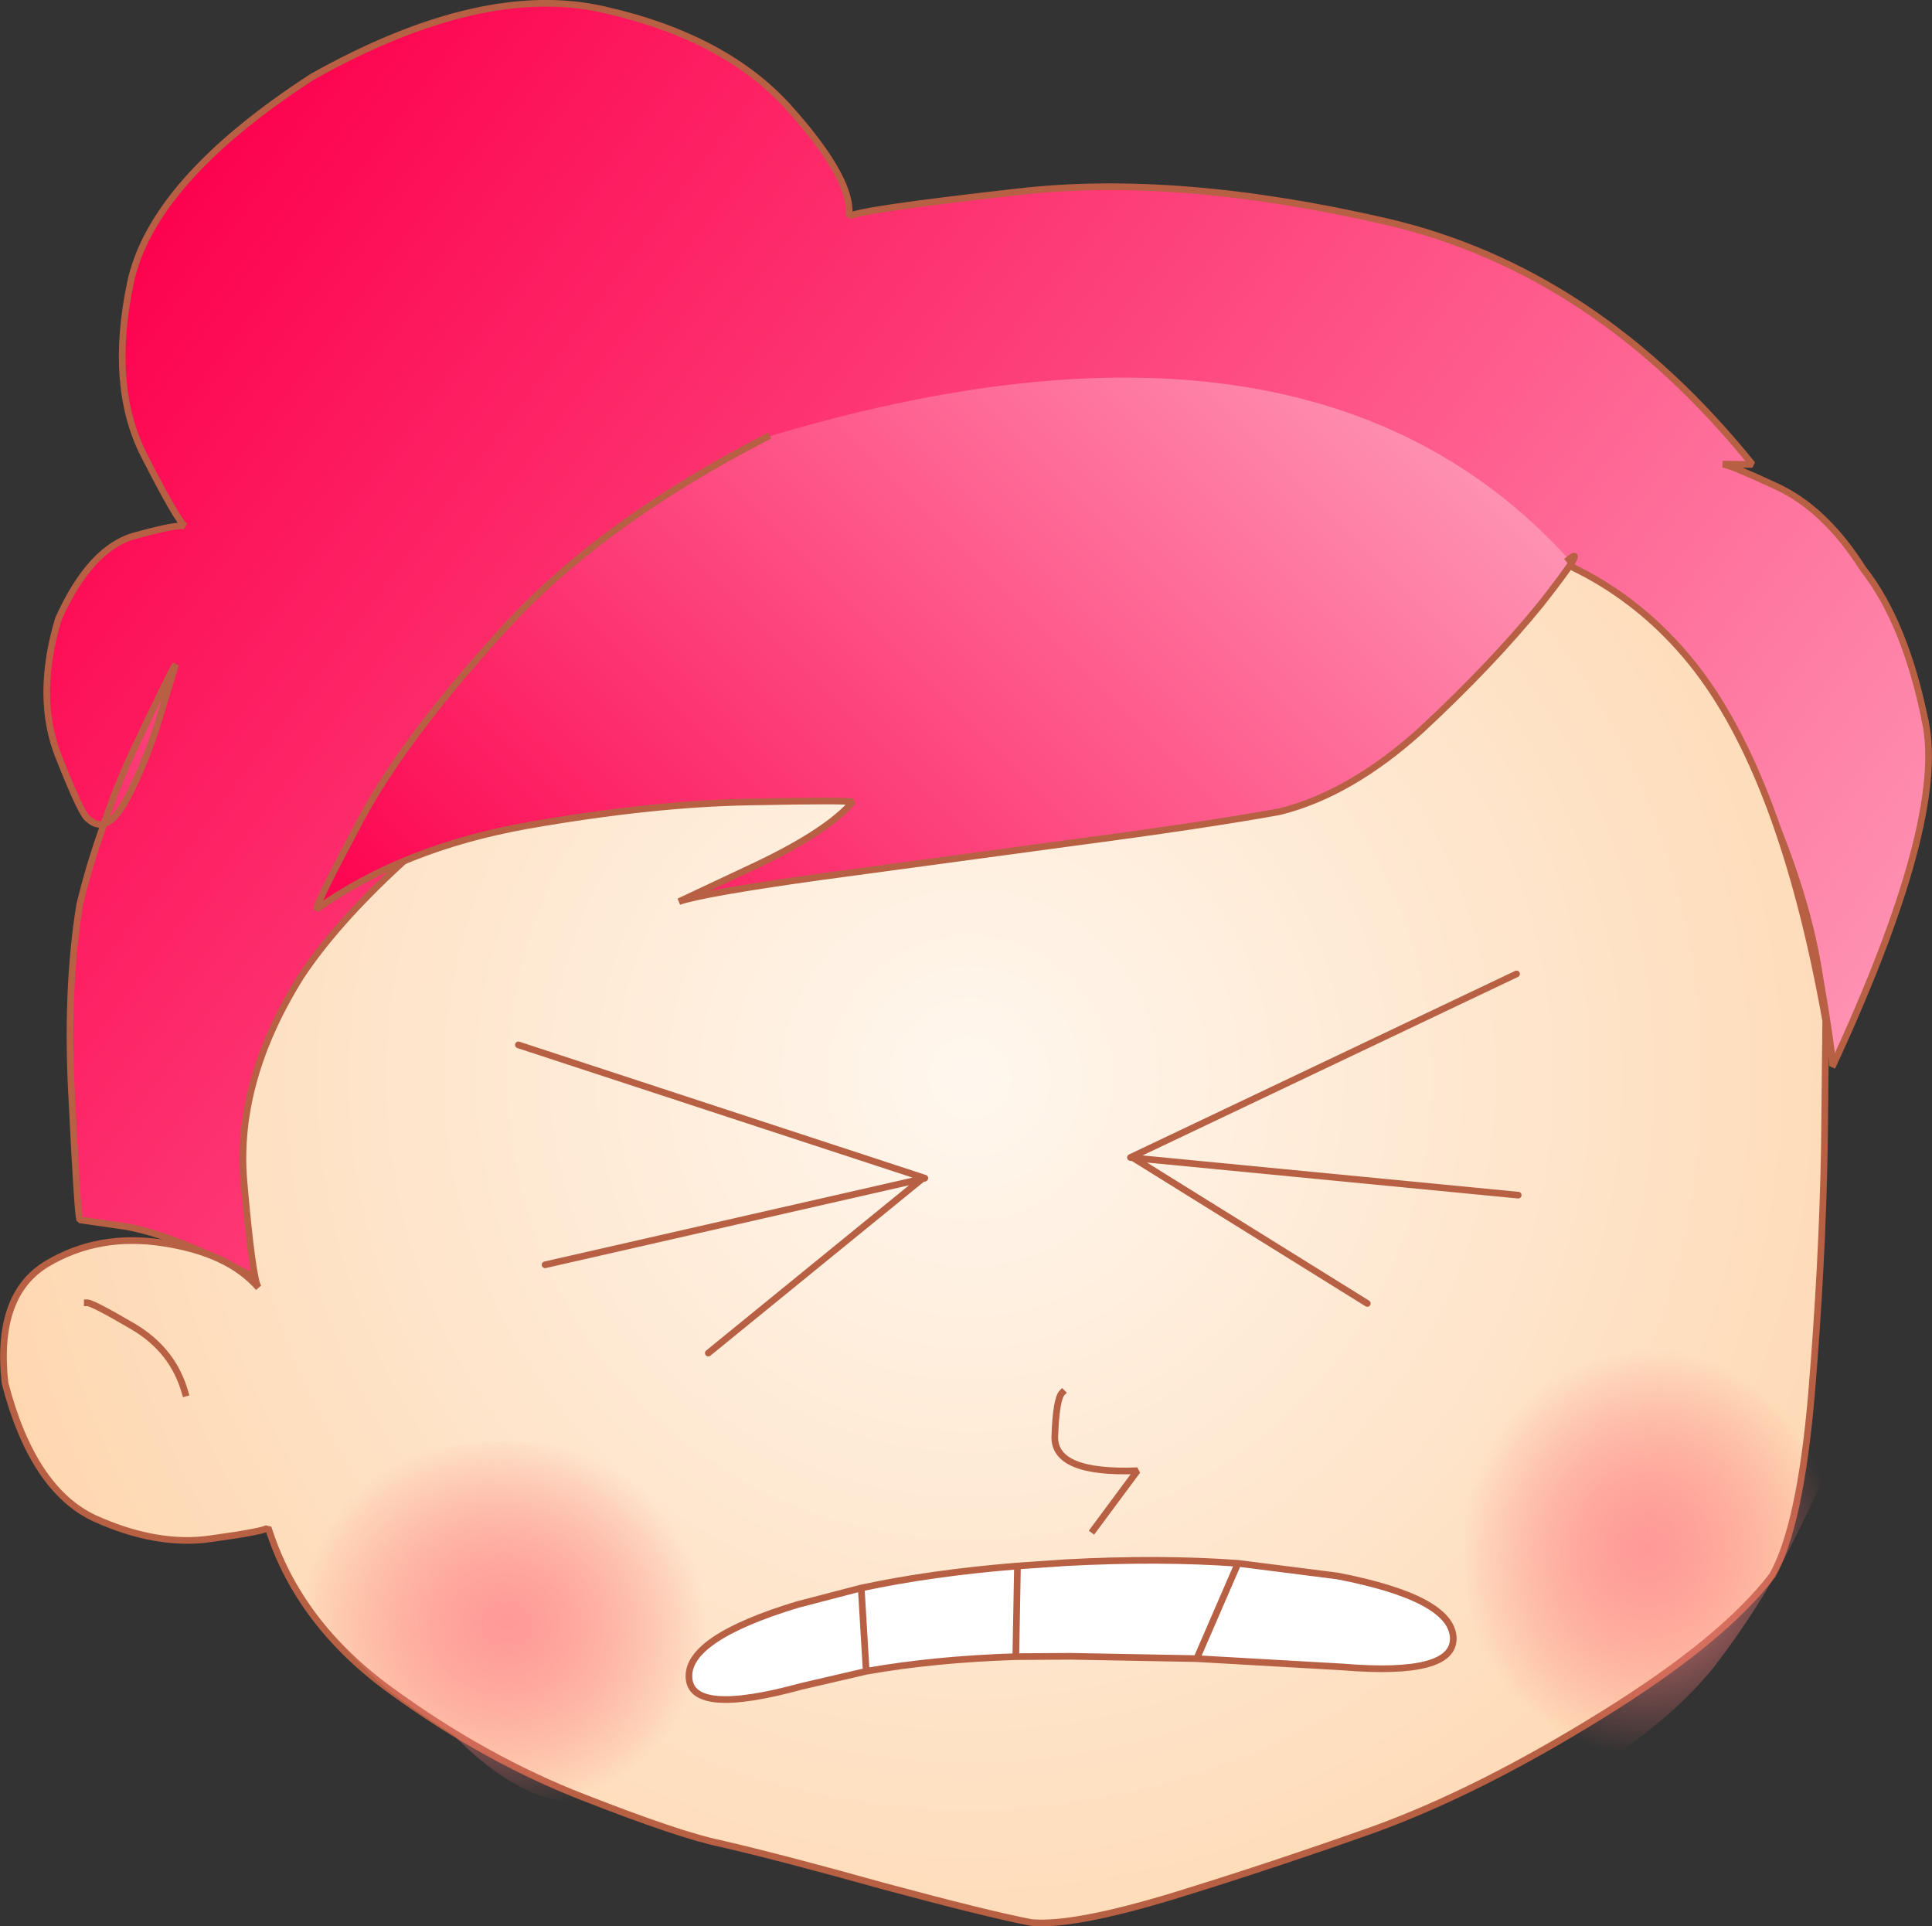<?xml version="1.0" encoding="UTF-8" standalone="no"?>
<svg xmlns:xlink="http://www.w3.org/1999/xlink" height="289.05px" width="289.95px" xmlns="http://www.w3.org/2000/svg">
  <rect width="100%" height="100%" fill="#333333" stroke="none"/>
  <g transform="matrix(1.0, 0.0, 0.0, 1.0, 2.2, 361.95)">
    <path d="M13.4 -238.3 Q15.4 -244.3 18.15 -250.05 23.55 -261.45 24.15 -262.25 L21.9 -254.75 Q19.9 -248.0 16.9 -242.2 15.05 -238.8 13.4 -238.3" fill="url(#gradient0)" fill-rule="evenodd" stroke="none"/>
    <path d="M286.75 -253.65 Q289.9 -238.75 272.75 -201.8 273.1 -202.65 270.6 -217.2 268.1 -231.65 259.2 -249.5 250.3 -267.35 231.35 -278.35 L206.95 -274.6 Q183.6 -270.95 151.3 -263.95 119.05 -257.05 91.0 -247.35 62.95 -237.55 52.4 -225.45 51.8 -225.0 46.7 -215.25 41.7 -205.5 40.45 -192.6 39.15 -179.75 49.75 -169.9 50.1 -169.3 46.9 -167.9 43.75 -166.45 33.7 -171.45 23.25 -176.75 16.65 -177.9 L9.75 -178.9 Q9.4 -180.4 8.6 -196.75 7.65 -213.05 9.75 -226.15 11.25 -232.35 13.4 -238.3 12.15 -238.0 11.05 -239.05 10.15 -239.4 6.6 -248.4 3.05 -257.3 6.55 -269.05 11.4 -279.85 18.2 -281.6 24.7 -283.4 25.6 -282.95 24.45 -283.75 19.4 -293.65 14.15 -304.0 17.35 -319.4 20.55 -334.8 44.7 -350.45 70.15 -364.7 88.45 -360.5 106.85 -356.35 116.4 -345.55 125.9 -334.9 125.2 -329.45 126.45 -330.45 150.45 -333.15 174.4 -335.95 205.85 -328.7 237.3 -321.4 260.8 -292.25 L256.35 -292.3 Q257.65 -292.1 264.2 -289.05 271.65 -285.7 277.4 -276.6 283.75 -268.55 286.75 -253.65 M13.4 -238.3 Q15.05 -238.8 16.9 -242.2 19.9 -248.0 21.9 -254.75 L24.15 -262.25 Q23.55 -261.45 18.15 -250.05 15.4 -244.3 13.4 -238.3" fill="url(#gradient1)" fill-rule="evenodd" stroke="none"/>
    <path d="M286.75 -253.65 Q289.9 -238.75 272.75 -201.8 273.1 -202.65 270.6 -217.2 268.1 -231.65 259.2 -249.5 250.3 -267.35 231.35 -278.35 L206.95 -274.6 Q183.6 -270.95 151.3 -263.95 119.05 -257.05 91.0 -247.35 62.95 -237.55 52.4 -225.45 51.8 -225.0 46.7 -215.25 41.7 -205.5 40.45 -192.6 39.15 -179.75 49.75 -169.9 50.1 -169.3 46.9 -167.9 43.75 -166.45 33.7 -171.45 23.25 -176.75 16.65 -177.9 L9.75 -178.9 Q9.4 -180.4 8.6 -196.75 7.65 -213.05 9.75 -226.15 11.25 -232.35 13.4 -238.3" fill="none" stroke="#b76043" stroke-linecap="square" stroke-linejoin="bevel" stroke-width="1.0"/>
    <path d="M13.4 -238.3 Q12.15 -238.0 11.05 -239.05 10.15 -239.4 6.6 -248.4 3.05 -257.3 6.55 -269.05 11.4 -279.85 18.2 -281.6 24.7 -283.4 25.6 -282.95 24.45 -283.75 19.4 -293.65 14.15 -304.0 17.35 -319.4 20.55 -334.8 44.7 -350.45 70.15 -364.7 88.45 -360.5 106.85 -356.35 116.4 -345.55 125.9 -334.9 125.2 -329.45 126.45 -330.45 150.45 -333.15 174.4 -335.95 205.85 -328.7 237.3 -321.4 260.8 -292.25 L256.35 -292.3 Q257.65 -292.1 264.2 -289.05 271.65 -285.7 277.4 -276.6 283.75 -268.55 286.75 -253.65" fill="none" stroke="#b76043" stroke-linecap="round" stroke-linejoin="bevel" stroke-width="1.0"/>
    <path d="M13.4 -238.3 Q15.4 -244.3 18.15 -250.05 23.55 -261.45 24.15 -262.25 L21.9 -254.75 Q19.9 -248.0 16.9 -242.2 15.05 -238.8 13.4 -238.3" fill="none" stroke="#b76043" stroke-linecap="round" stroke-linejoin="bevel" stroke-width="1.0"/>
    <path d="M251.65 -262.55 Q265.2 -245.8 271.8 -208.75 L271.6 -189.85 Q271.3 -172.35 269.65 -152.55 267.95 -132.95 263.8 -125.55 256.35 -115.8 238.15 -104.55 219.85 -93.2 204.1 -87.45 188.75 -82.0 173.8 -77.4 158.75 -72.85 152.55 -73.45 145.85 -74.75 130.45 -78.9 115.05 -83.2 105.95 -85.3 99.85 -86.55 85.3 -92.25 70.65 -97.95 56.6 -108.15 42.6 -118.25 38.05 -132.7 37.5 -132.15 29.5 -131.05 21.4 -129.85 12.0 -134.1 2.7 -138.45 -1.45 -154.4 -2.9 -167.65 4.85 -172.3 12.65 -176.95 22.4 -175.4 32.1 -173.9 36.6 -168.7 35.7 -169.8 34.4 -184.75 33.15 -199.7 42.95 -215.4 53.55 -231.4 82.15 -251.4 110.75 -271.3 160.3 -279.55 193.3 -284.65 215.7 -282.0 238.1 -279.25 251.65 -262.55" fill="url(#gradient2)" fill-rule="evenodd" stroke="none"/>
    <path d="M251.65 -262.55 Q265.2 -245.8 271.8 -208.75 L271.6 -189.85 Q271.3 -172.35 269.65 -152.55 267.95 -132.95 263.8 -125.55 256.35 -115.8 238.15 -104.55 219.85 -93.2 204.1 -87.45 188.75 -82.0 173.8 -77.4 158.75 -72.85 152.55 -73.45 145.85 -74.75 130.45 -78.9 115.05 -83.2 105.95 -85.3 99.85 -86.55 85.3 -92.25 70.65 -97.95 56.6 -108.15 42.6 -118.25 38.05 -132.7 37.5 -132.15 29.5 -131.05 21.4 -129.85 12.0 -134.1 2.7 -138.45 -1.45 -154.4 -2.9 -167.65 4.85 -172.3 12.65 -176.95 22.4 -175.4 32.1 -173.9 36.6 -168.7 35.7 -169.8 34.4 -184.75 33.15 -199.7 42.95 -215.4 53.55 -231.4 82.15 -251.4 110.75 -271.3 160.3 -279.55 193.3 -284.65 215.7 -282.0 238.1 -279.25 251.65 -262.55 Z" fill="none" stroke="#b76043" stroke-linecap="square" stroke-linejoin="bevel" stroke-width="1.0"/>
    <path d="M10.9 -166.45 Q11.7 -166.45 17.75 -162.9 23.8 -159.35 25.6 -152.9" fill="none" stroke="#b76043" stroke-linecap="square" stroke-linejoin="bevel" stroke-width="1.0"/>
    <path d="M233.25 -278.0 Q236.2 -280.4 229.1 -271.35 221.75 -262.3 211.15 -252.45 200.5 -242.8 189.85 -240.15 178.55 -238.1 158.45 -235.45 L120.75 -230.35 Q103.25 -227.9 99.7 -226.65 L111.5 -232.2 Q122.05 -237.25 125.75 -241.6 124.9 -241.9 110.25 -241.6 95.6 -241.35 76.85 -238.05 58.25 -234.7 45.35 -225.55 45.15 -226.2 51.65 -238.4 58.0 -250.55 72.85 -266.95 87.6 -283.35 112.85 -296.35 194.35 -320.9 233.25 -278.0" fill="url(#gradient3)" fill-rule="evenodd" stroke="none"/>
    <path d="M233.25 -278.0 Q236.2 -280.4 229.1 -271.35 221.75 -262.3 211.15 -252.45 200.5 -242.8 189.85 -240.15 178.55 -238.1 158.45 -235.45 L120.75 -230.35 Q103.25 -227.9 99.7 -226.65 L111.5 -232.2 Q122.05 -237.25 125.75 -241.6 124.9 -241.9 110.25 -241.6 95.6 -241.35 76.85 -238.05 58.25 -234.7 45.35 -225.55 45.15 -226.2 51.65 -238.4 58.0 -250.55 72.85 -266.95 87.6 -283.35 112.85 -296.35" fill="none" stroke="#b76043" stroke-linecap="square" stroke-linejoin="bevel" stroke-width="1.0"/>
    <path d="M157.2 -152.95 Q156.3 -152.05 156.1 -146.35 156.0 -140.75 168.5 -141.25 L161.9 -132.35" fill="none" stroke="#b76043" stroke-linecap="square" stroke-linejoin="bevel" stroke-width="1.0"/>
    <path d="M265.55 -160.95 Q273.65 -155.5 275.5 -153.2 277.25 -151.05 266.6 -130.0 261.9 -120.75 255.15 -111.95 249.4 -104.65 238.2 -97.15 235.7 -95.5 233.55 -96.45 232.25 -97.1 226.5 -101.55 219.05 -107.15 217.75 -127.0 216.95 -140.8 223.8 -151.4 230.65 -162.05 244.0 -164.25 257.35 -166.45 265.55 -160.95" fill="url(#gradient4)" fill-rule="evenodd" stroke="none"/>
    <path d="M95.8 -139.55 Q106.4 -132.7 108.55 -119.4 109.65 -113.15 109.0 -108.05 88.8 -78.15 65.85 -101.6 61.0 -104.65 56.25 -108.2 49.0 -114.0 41.6 -125.2 39.9 -127.65 40.9 -129.85 L45.9 -136.9 Q49.55 -141.75 59.35 -144.0 L69.05 -145.45 71.4 -145.6 Q85.2 -146.4 95.8 -139.55" fill="url(#gradient5)" fill-rule="evenodd" stroke="none"/>
    <path d="M75.6 -205.15 L136.6 -185.15 136.2 -185.05 104.1 -158.9 M136.2 -185.05 L79.6 -172.15" fill="none" stroke="#b76043" stroke-linecap="round" stroke-linejoin="round" stroke-width="1.0"/>
    <path d="M225.4 -215.8 L167.45 -188.25 167.85 -188.2 203.0 -166.35 M167.85 -188.2 L225.65 -182.6" fill="none" stroke="#b76043" stroke-linecap="round" stroke-linejoin="round" stroke-width="1.0"/>
    <path d="M177.4 -113.05 L183.6 -127.35 177.4 -113.05 158.5 -113.4 150.25 -113.35 150.5 -126.95 150.25 -113.35 Q137.95 -112.95 127.8 -111.15 L118.1 -108.9 Q101.5 -104.35 101.2 -110.2 100.85 -116.1 117.45 -121.15 L127.05 -123.65 Q137.55 -125.9 150.5 -126.95 L157.8 -127.45 Q171.85 -128.2 183.6 -127.35 L198.55 -125.45 Q215.55 -122.15 215.9 -116.25 216.2 -110.4 199.3 -111.8 L177.4 -113.05 M127.8 -111.15 L127.05 -123.65 127.8 -111.15" fill="#ffffff" fill-rule="evenodd" stroke="none"/>
    <path d="M183.6 -127.35 L177.4 -113.05 199.3 -111.8 Q216.2 -110.4 215.9 -116.25 215.55 -122.15 198.55 -125.45 L183.6 -127.35 Q171.85 -128.2 157.8 -127.45 L150.5 -126.95 150.25 -113.35 158.5 -113.4 177.4 -113.05 M127.05 -123.65 L127.8 -111.15 Q137.95 -112.95 150.25 -113.35 M127.8 -111.15 L118.1 -108.9 Q101.5 -104.35 101.2 -110.2 100.85 -116.1 117.45 -121.15 L127.05 -123.65 Q137.55 -125.9 150.5 -126.95" fill="none" stroke="#b76043" stroke-linecap="round" stroke-linejoin="round" stroke-width="1.0"/>
  </g>
  <defs>
    <radialGradient cx="0" cy="0" gradientTransform="matrix(0.288, -0.043, 0.043, 0.288, 226.0, -277.45)" gradientUnits="userSpaceOnUse" id="gradient0" r="819.2" spreadMethod="pad">
      <stop offset="0.0" stop-color="#fe9ab9"/>
      <stop offset="0.353" stop-color="#fd024e"/>
      <stop offset="0.69" stop-color="#fe92b3"/>
      <stop offset="1.0" stop-color="#fd024e"/>
    </radialGradient>
    <linearGradient gradientTransform="matrix(-0.136, -0.102, 0.09, -0.12, 129.55, -242.1)" gradientUnits="userSpaceOnUse" id="gradient1" spreadMethod="pad" x1="-819.2" x2="819.2">
      <stop offset="0.0" stop-color="#fe92b3"/>
      <stop offset="1.0" stop-color="#fd024e"/>
    </linearGradient>
    <radialGradient cx="0" cy="0" gradientTransform="matrix(0.271, -0.041, 0.041, 0.271, 143.35, -200.2)" gradientUnits="userSpaceOnUse" id="gradient2" r="819.2" spreadMethod="pad">
      <stop offset="0.0" stop-color="#fff7ee"/>
      <stop offset="1.0" stop-color="#fdc893"/>
    </radialGradient>
    <linearGradient gradientTransform="matrix(-0.073, 0.074, -0.047, -0.047, 137.05, -254.8)" gradientUnits="userSpaceOnUse" id="gradient3" spreadMethod="pad" x1="-819.2" x2="819.2">
      <stop offset="0.0" stop-color="#fe92b3"/>
      <stop offset="1.0" stop-color="#fd024e"/>
    </linearGradient>
    <radialGradient cx="0" cy="0" fx="16.0" fy="0" gradientTransform="matrix(0.009, -0.036, 0.033, 0.009, 244.95, -129.05)" gradientUnits="userSpaceOnUse" id="gradient4" r="819.2" spreadMethod="pad">
      <stop offset="0.0" stop-color="#ff9999"/>
      <stop offset="1.0" stop-color="#fe7070" stop-opacity="0.0"/>
    </radialGradient>
    <radialGradient cx="0" cy="0" fx="16.0" fy="0" gradientTransform="matrix(0.036, 0.009, -0.009, 0.033, 73.35, -118.4)" gradientUnits="userSpaceOnUse" id="gradient5" r="819.2" spreadMethod="pad">
      <stop offset="0.0" stop-color="#ff9999"/>
      <stop offset="1.0" stop-color="#fe7070" stop-opacity="0.0"/>
    </radialGradient>
  </defs>
</svg>

